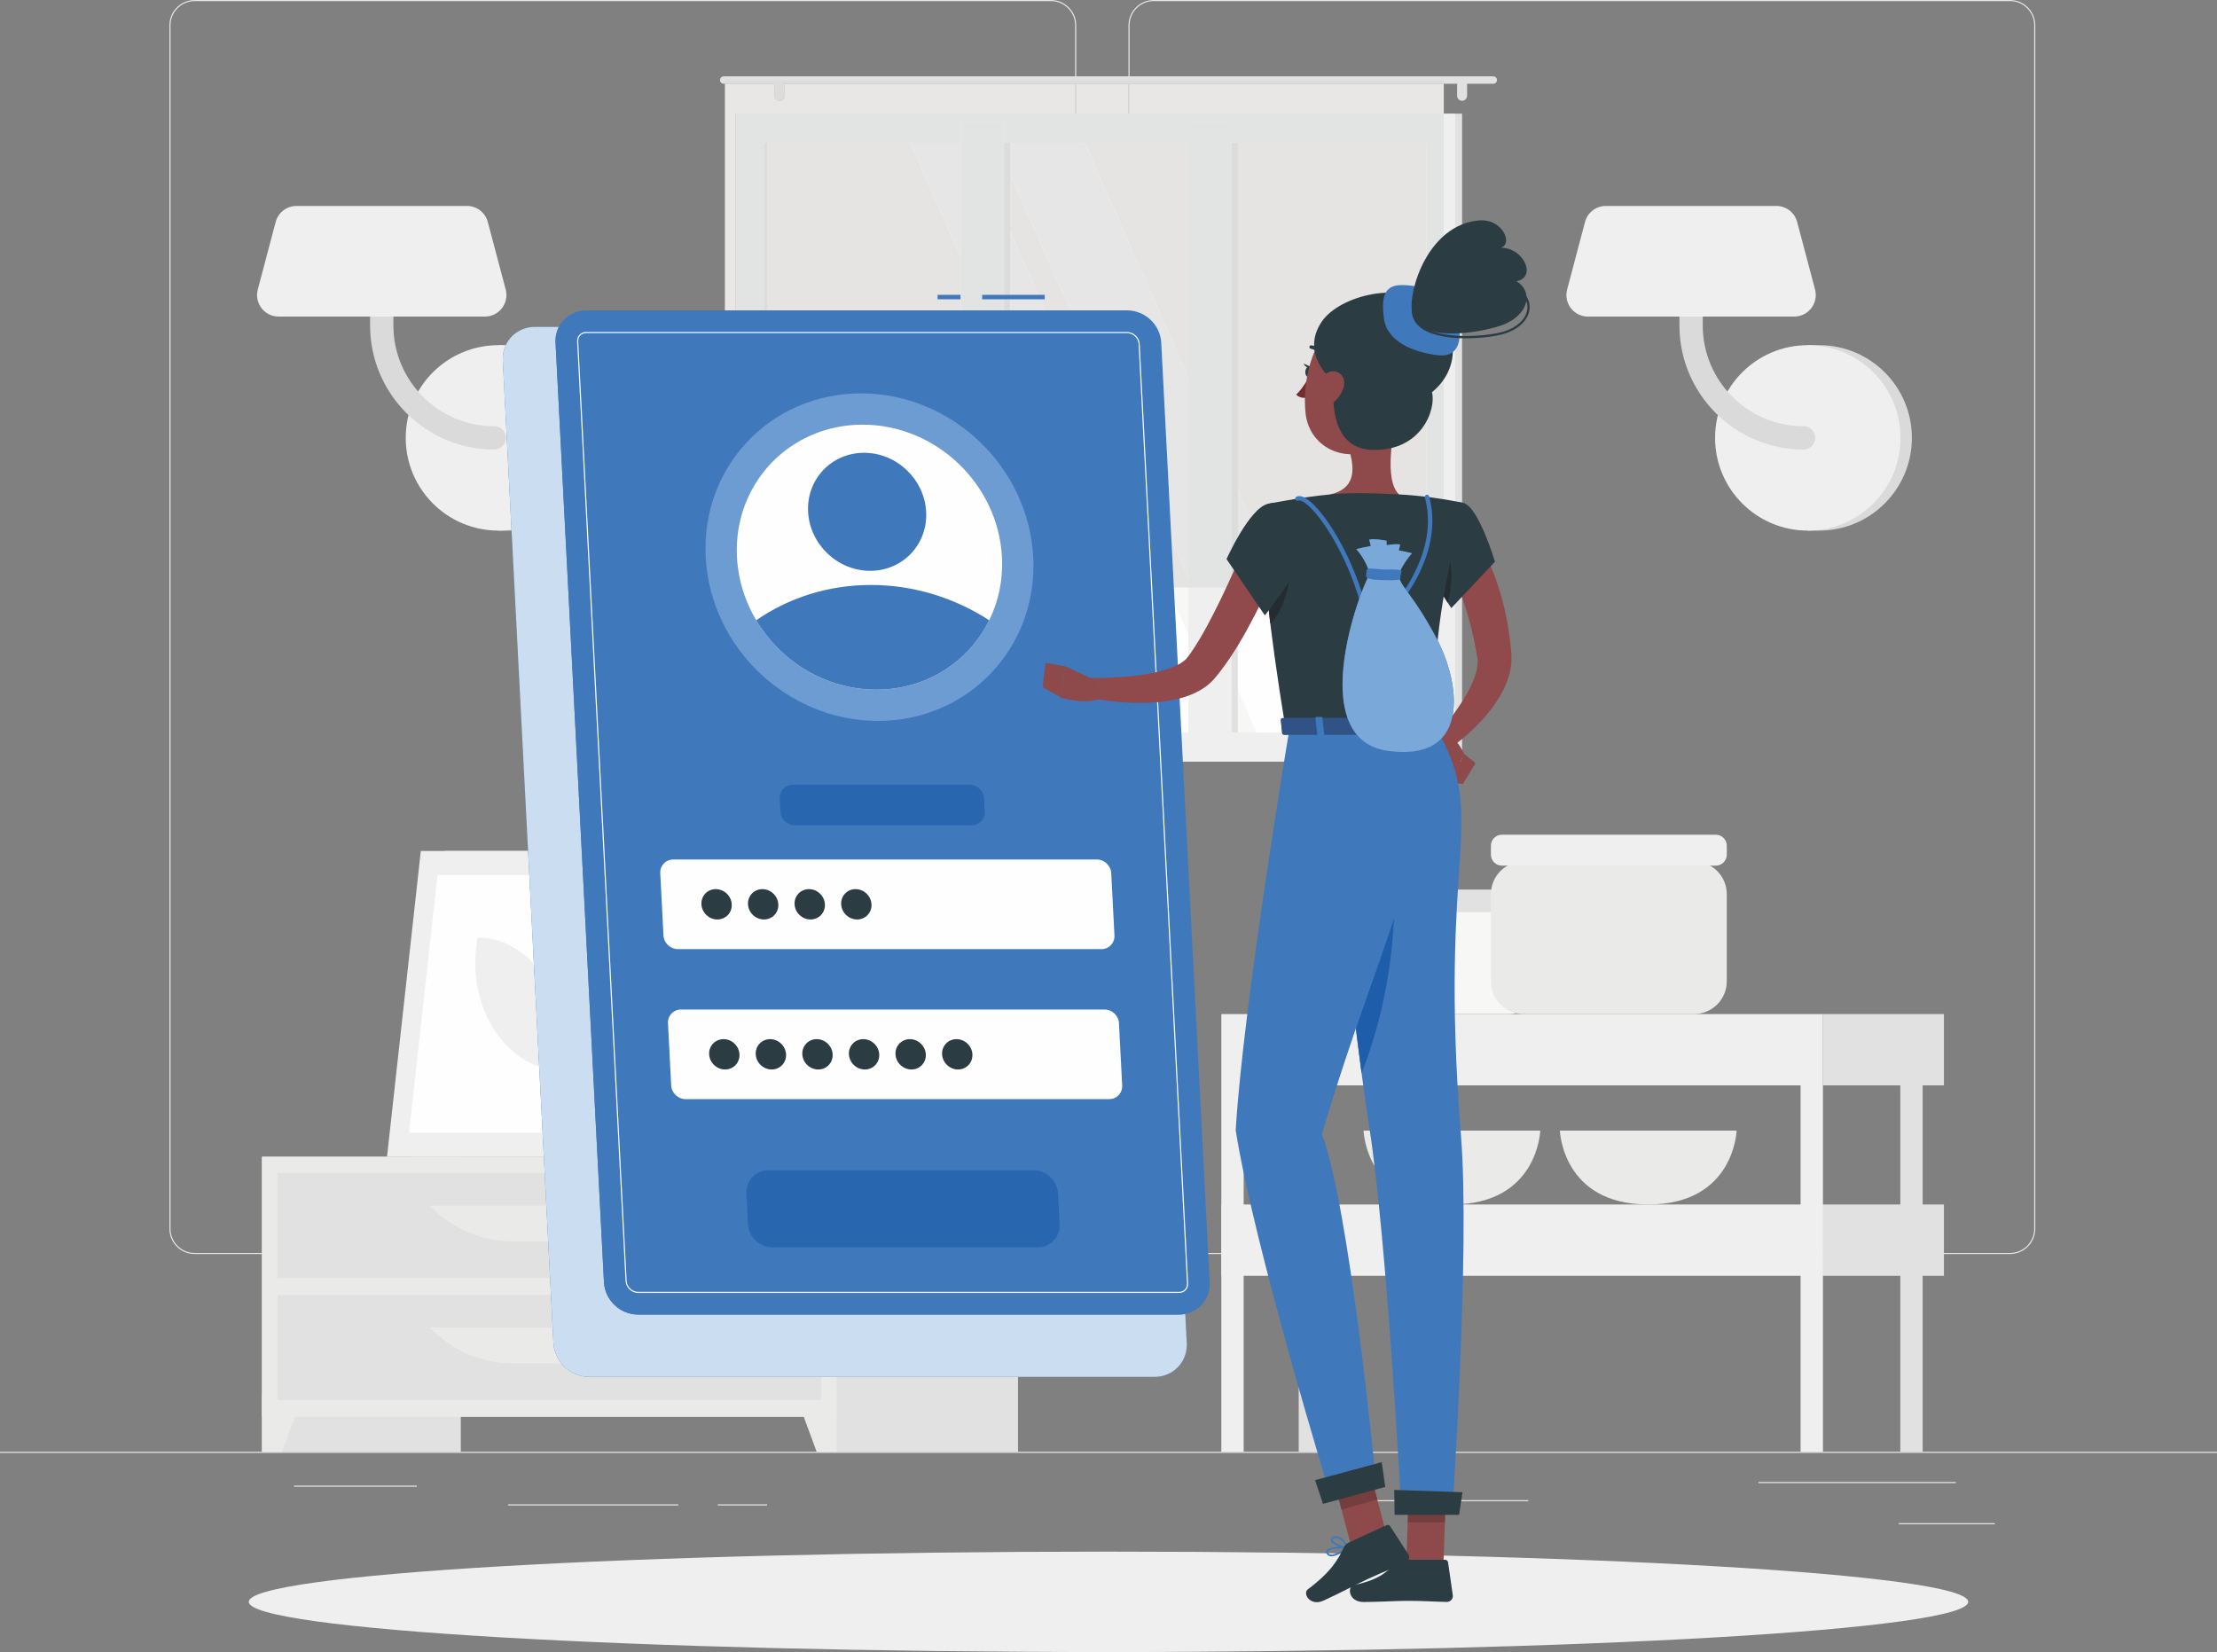 <?xml version="1.0" encoding="UTF-8"?>
<!DOCTYPE svg PUBLIC "-//W3C//DTD SVG 1.1//EN" "http://www.w3.org/Graphics/SVG/1.1/DTD/svg11.dtd">
<!-- Creator: CorelDRAW 2020 (64 Bit) -->
<svg xmlns="http://www.w3.org/2000/svg" xml:space="preserve" width="176.389mm" height="131.448mm" version="1.1" style="shape-rendering:geometricPrecision; text-rendering:geometricPrecision; image-rendering:optimizeQuality; fill-rule:evenodd; clip-rule:evenodd"
viewBox="0 0 17638.88 13144.81"
 xmlns:xlink="http://www.w3.org/1999/xlink"
 xmlns:xodm="http://www.corel.com/coreldraw/odm/2003">
 <rect x="0" y="0" width="17638.88" height="13144.81" fill="#808080" stroke="none"/>
 <defs>
  <style type="text/css">
   <![CDATA[
    .fil5 {fill:#FEFEFE;fill-rule:nonzero}
    .fil6 {fill:#F7F7F6;fill-rule:nonzero}
    .fil2 {fill:#EFEFEF;fill-rule:nonzero}
    .fil4 {fill:#EAEAE9;fill-rule:nonzero}
    .fil7 {fill:#E8E7E5;fill-rule:nonzero}
    .fil0 {fill:#E5E6E5;fill-rule:nonzero}
    .fil10 {fill:#E5E4E3;fill-rule:nonzero}
    .fil9 {fill:#E2E3E3;fill-rule:nonzero}
    .fil3 {fill:#E0E1E0;fill-rule:nonzero}
    .fil8 {fill:#DCDDDC;fill-rule:nonzero}
    .fil11 {fill:#DCDDDB;fill-rule:nonzero}
    .fil1 {fill:#D9DAD9;fill-rule:nonzero}
    .fil13 {fill:#CBDDF1;fill-rule:nonzero}
    .fil20 {fill:#C2C4C4;fill-rule:nonzero}
    .fil17 {fill:#904A4B;fill-rule:nonzero}
    .fil18 {fill:#8E494A;fill-rule:nonzero}
    .fil19 {fill:#742C2D;fill-rule:nonzero}
    .fil21 {fill:#743D3E;fill-rule:nonzero}
    .fil24 {fill:#919697;fill-rule:nonzero}
    .fil22 {fill:#8D9193;fill-rule:nonzero}
    .fil27 {fill:#7AA8D9;fill-rule:nonzero}
    .fil14 {fill:#6C9CD2;fill-rule:nonzero}
    .fil12 {fill:#3F79BC;fill-rule:nonzero}
    .fil16 {fill:#2C3C43;fill-rule:nonzero}
    .fil15 {fill:#2867B0;fill-rule:nonzero}
    .fil23 {fill:#252C31;fill-rule:nonzero}
    .fil25 {fill:#1D5DA9;fill-rule:nonzero}
    .fil26 {fill:#305285;fill-rule:nonzero}
   ]]>
  </style>
 </defs>
 <g id="Camada_x0020_1">
  <polygon class="fil0" points="-0,11560.38 17638.88,11560.38 17638.88,11551.56 -0,11551.56 "/>
  <polygon class="fil0" points="15106.72,12128.2 15871.51,12128.2 15871.51,12119.38 15106.72,12119.38 "/>
  <polygon class="fil0" points="10955.79,11945.15 12159.08,11945.15 12159.08,11936.33 10955.79,11936.33 "/>
  <polygon class="fil0" points="13990.67,11800.61 15561.41,11800.61 15561.41,11791.79 13990.67,11791.79 "/>
  <polygon class="fil0" points="5710.67,11978.45 6103.56,11978.45 6103.56,11969.63 5710.67,11969.63 "/>
  <polygon class="fil0" points="4042.31,11978.45 5396.55,11978.45 5396.55,11969.63 4042.31,11969.63 "/>
  <polygon class="fil0" points="2339.15,11829.51 3316.18,11829.51 3316.18,11820.69 2339.15,11820.69 "/>
  <path class="fil0" d="M1549.24 8.82c-106.19,0 -192.56,86.36 -192.56,192.51l0 9575.51c0,106.17 86.37,192.54 192.56,192.54l6812.09 0c106.15,0 192.51,-86.37 192.51,-192.54l0 -9575.51c0,-106.15 -86.36,-192.51 -192.51,-192.51l-6812.09 0zm6812.09 9969.38l-6812.09 0c-111.04,0 -201.38,-90.31 -201.38,-201.36l0 -9575.51c0,-110.99 90.34,-201.33 201.38,-201.33l6812.09 0c110.99,0 201.33,90.34 201.33,201.33l0 9575.51c0,111.05 -90.34,201.36 -201.33,201.36z"/>
  <path class="fil0" d="M9179.7 8.82c-106.15,0 -192.51,86.36 -192.51,192.51l0 9575.51c0,106.17 86.36,192.54 192.51,192.54l6812.06 0c106.19,0 192.59,-86.37 192.59,-192.54l0 -9575.51c0,-106.15 -86.4,-192.51 -192.59,-192.51l-6812.06 0zm6812.06 9969.38l-6812.06 0c-111.02,0 -201.33,-90.31 -201.33,-201.36l0 -9575.51c0,-110.99 90.31,-201.33 201.33,-201.33l6812.06 0c111.06,0 201.41,90.34 201.41,201.33l0 9575.51c0,111.05 -90.35,201.36 -201.41,201.36z"/>
  <path class="fil1" d="M4056.17 4221.83c407.43,0 737.7,-330.27 737.7,-737.66 0,-407.42 -330.27,-737.69 -737.7,-737.69l-90.48 0 0 1475.35 90.48 0z"/>
  <path class="fil2" d="M3228.02 3484.17c0,407.39 330.28,737.66 737.67,737.66 407.42,0 737.69,-330.27 737.69,-737.66 0,-407.42 -330.27,-737.69 -737.69,-737.69 -407.39,0 -737.67,330.27 -737.67,737.69z"/>
  <path class="fil1" d="M3931.89 3576.88c-544.47,0 -987.46,-442.98 -987.46,-987.46l0 -589.98c0,-51.23 41.52,-92.75 92.73,-92.75 51.2,0 92.71,41.52 92.71,92.75l0 589.98c0,442.24 359.78,802.01 802.02,802.01 51.19,0 92.71,41.52 92.71,92.74 0,51.19 -41.52,92.71 -92.71,92.71z"/>
  <path class="fil2" d="M2216.58 2518.83l1641.19 0c112.47,0 194.42,-106.5 165.63,-215.23l-142.35 -537.49c-19.93,-75.14 -87.91,-127.46 -165.66,-127.46l-1356.44 0c-77.75,0 -145.75,52.32 -165.64,127.46l-142.37 537.49c-28.8,108.73 53.18,215.23 165.64,215.23z"/>
  <path class="fil1" d="M14473.66 4221.83c407.42,0 737.69,-330.27 737.69,-737.66 0,-407.42 -330.27,-737.69 -737.69,-737.69l-90.49 0 0 1475.35 90.49 0z"/>
  <path class="fil2" d="M13645.51 3484.17c0,407.39 330.27,737.66 737.66,737.66 407.42,0 737.69,-330.27 737.69,-737.66 0,-407.42 -330.27,-737.69 -737.69,-737.69 -407.39,0 -737.66,330.27 -737.66,737.69z"/>
  <path class="fil1" d="M14349.37 3576.88c-544.47,0 -987.46,-442.98 -987.46,-987.46l0 -589.98c0,-51.23 41.52,-92.75 92.71,-92.75 51.23,0 92.75,41.52 92.75,92.75l0 589.98c0,442.24 359.76,802.01 802,802.01 51.19,0 92.71,41.52 92.71,92.74 0,51.19 -41.52,92.71 -92.71,92.71z"/>
  <path class="fil2" d="M12634.06 2518.83l1641.16 0c112.46,0 194.45,-106.5 165.66,-215.23l-142.34 -537.49c-19.93,-75.14 -87.92,-127.46 -165.67,-127.46l-1356.46 0c-77.72,0 -145.74,52.32 -165.63,127.46l-142.35 537.49c-28.82,108.73 53.17,215.23 165.63,215.23z"/>
  <polygon class="fil3" points="4726.56,9203.99 5263.03,9203.99 5263.03,7125.1 4726.56,7125.1 "/>
  <polygon class="fil4" points="3272.06,9203.99 5052.52,9203.99 5321.41,6770.79 3540.94,6770.79 "/>
  <polygon class="fil2" points="3079.22,9203.99 4918.29,9203.99 5187.18,6770.79 3348.1,6770.79 "/>
  <polygon class="fil5" points="4785.4,9012.22 5011.92,6962.53 3480.98,6962.53 3254.48,9012.22 "/>
  <path class="fil2" d="M4469.24 8515.42l9.24 -83.54c56.8,-514.21 -264.26,-972.54 -681.32,-972.54l-9.24 83.54c-56.83,514.24 264.27,972.54 681.32,972.54l0 0z"/>
  <polygon class="fil3" points="2084.36,11551.56 3666.18,11551.56 3666.18,9203.99 2084.36,9203.99 "/>
  <polygon class="fil4" points="2243.46,11551.56 2084.36,11551.56 2084.36,11098.97 2410.29,11098.97 "/>
  <polygon class="fil3" points="6517.72,11551.56 8099.54,11551.56 8099.54,9203.99 6517.72,9203.99 "/>
  <polygon class="fil4" points="2084.36,11273.84 6656.57,11273.84 6656.57,9203.99 2084.36,9203.99 "/>
  <polygon class="fil4" points="6497.47,11551.56 6656.57,11551.56 6656.57,11098.97 6330.64,11098.97 "/>
  <polygon class="fil3" points="2207.79,10168.67 6533.12,10168.67 6533.12,9333.47 2207.79,9333.47 "/>
  <path class="fil4" d="M4082 9877.95l576.89 0c250.58,0 490.15,-103.05 662.52,-284.95l-1901.91 0c172.35,181.9 411.92,284.95 662.5,284.95z"/>
  <polygon class="fil3" points="2207.79,11138.84 6533.12,11138.84 6533.12,10303.64 2207.79,10303.64 "/>
  <path class="fil4" d="M4082 10848.11l576.89 0c250.58,0 490.15,-103.01 662.52,-284.94l-1901.91 0c172.35,181.93 411.92,284.94 662.5,284.94z"/>
  <path class="fil3" d="M6366.94 9108.25l40.85 0c-0.42,-84.21 0.18,-297.74 4.27,-787.12 7.37,-887.02 21.45,-941.1 21.45,-941.1l-97.3 409.47c-61.66,453.46 17.85,909.11 30.73,1318.75z"/>
  <path class="fil3" d="M6286.15 7728.51c-140.05,-166.93 -439.24,-215.51 -745.59,-257.03 -120.27,-16.34 316.05,258.51 529.3,453.71 165.7,151.65 271.61,193.56 317.12,344.69 23.67,-188.45 19.82,-397.54 -100.83,-541.37z"/>
  <path class="fil3" d="M6471.93 8026.82c140.01,-166.9 439.24,-215.48 745.59,-257.03 120.26,-16.3 -316.05,258.55 -529.34,453.74 -165.67,151.62 -271.61,193.53 -317.08,344.66 -23.71,-188.45 -19.86,-397.54 100.83,-541.37z"/>
  <path class="fil3" d="M6411.95 7340.81c104.99,-199.5 369.22,-387.32 665.69,-458.58 116.42,-27.97 -269.62,368.41 -416.34,623.96 -113.99,198.54 -265.15,431.77 -288.65,599.3 -35.45,-331.93 -65.68,-565.19 39.3,-764.68z"/>
  <path class="fil4" d="M6399.57 9203.99c-125.09,0 -228.46,-62.68 -235.66,-142.91l-20.84 -137.08 513.01 0 -20.85 137.08c-7.2,80.23 -110.56,142.91 -235.66,142.91z"/>
  <polygon class="fil4" points="6689.27,8976.74 6109.87,8976.74 6093.25,8824.05 6705.85,8824.05 "/>
  <polygon class="fil3" points="5981,6059.66 11632.7,6059.66 11632.7,904.48 5981,904.48 "/>
  <polygon class="fil2" points="5853.82,6059.66 11577.42,6059.66 11577.42,904.48 5853.82,904.48 "/>
  <polygon class="fil6" points="6082.11,5828.73 11349.14,5828.73 11349.14,1135.41 6082.11,1135.41 "/>
  <polygon class="fil5" points="10702.85,5828.73 8629.87,1135.41 7925.76,1135.41 9998.74,5828.73 "/>
  <polygon class="fil5" points="9799.14,5828.73 7726.16,1135.41 7241.33,1135.41 9314.28,5828.73 "/>
  <polygon class="fil3" points="7765.46,5828.73 8037.84,5828.73 8037.84,1135.41 7765.46,1135.41 "/>
  <polygon class="fil3" points="9575.87,5828.73 9848.23,5828.73 9848.23,1135.41 9575.87,1135.41 "/>
  <polygon class="fil2" points="7644.42,5975.28 7988.72,5975.28 7988.72,963.68 7644.42,963.68 "/>
  <polygon class="fil2" points="9454.86,5975.28 9799.14,5975.28 9799.14,963.68 9454.86,963.68 "/>
  <polygon class="fil3" points="6082.11,5828.73 6106.35,5828.73 6106.35,1135.41 6082.11,1135.41 "/>
  <path class="fil3" d="M5757.94 607.48l6123.02 0c16.19,0 29.42,13.27 29.42,29.46 0,16.19 -13.23,29.42 -29.42,29.42l-6123.02 0c-16.19,0 -29.42,-13.23 -29.42,-29.42 0,-16.19 13.23,-29.46 29.42,-29.46z"/>
  <path class="fil3" d="M11632.7 801.83l0 0c21.87,0 39.76,-17.93 39.76,-39.76l0 -85.41c0,-21.84 -17.89,-39.72 -39.76,-39.72 -21.87,0 -39.76,17.88 -39.76,39.72l0 85.41c0,21.83 17.89,39.76 39.76,39.76z"/>
  <path class="fil3" d="M6201.98 801.83c21.87,0 39.76,-17.89 39.76,-39.76l0 -85.41c0,-21.84 -17.89,-39.72 -39.76,-39.72 -21.84,0 -39.72,17.88 -39.72,39.72l0 85.41c0,21.87 17.88,39.76 39.72,39.76z"/>
  <path class="fil7" d="M5853.82 2469.51l-86.46 0 0 -1803.15 396.24 0c-0.88,3.32 -1.34,6.74 -1.34,10.3l0 85.41c0,21.87 17.88,39.76 39.72,39.76 21.87,0 39.76,-17.89 39.76,-39.76l0 -85.41c0,-3.56 -0.46,-6.98 -1.34,-10.3l2313.44 0 0 238.12 -2700.02 0 0 1565.03zm5632.98 -1565.03l-2499.6 0 0 -238.12 2499.6 0 0 238.12zm-2508.42 0l-415.72 0 0 -238.12 415.72 0 0 238.12z"/>
  <polygon class="fil8" points="8553.84,904.48 8562.66,904.48 8562.66,666.37 8553.84,666.37 "/>
  <polygon class="fil8" points="8978.37,904.48 8987.19,904.48 8987.19,666.37 8978.37,666.37 "/>
  <path class="fil9" d="M11486.79 3972.7c-34.29,-5.54 -72.92,-11.33 -114.47,-16.72 -0.6,-2.37 -1.24,-4.7 -1.87,-7.06 -2.19,-7.83 -9.32,-12.98 -17.04,-12.98 -1.41,0 -2.86,0.18 -4.27,0.53l0 -2801.06 -1550 0 0 -171.69 -344.28 0 0 171.69 -1466.14 0 0 -171.69 -344.31 0 0 171.69 -1562.31 0 0 1334.1 -228.29 0 0 -1565.03 5632.98 0 0 3068.22z"/>
  <path class="fil10" d="M9454.86 4674.02l-115.21 0 -19.69 -382.02 134.9 305.36 0 76.66zm598.35 -316.05l-204.96 -464.05 0 -2758.51 -49.11 0 1550 0 0 2801.06c-0.14,0.03 -0.25,0.07 -0.39,0.1 -7.09,1.94 -11.99,7.98 -12.84,14.86 -64.59,-7.73 -134.69,-14.33 -205.28,-17.71 -112.96,-5.44 -214.56,-9.85 -313.16,-9.85 -77.72,0 -153.57,2.72 -231.81,9.88 -68.48,6.25 -139.63,15.31 -206.03,25.01 -1.58,-0.81 -3.1,-1.58 -4.65,-2.29 -13.62,-6.46 -26.21,-9.7 -37.64,-9.7 -7.76,0 -15,1.52 -21.66,4.51 -7.41,3.36 -11.4,11.19 -10.2,18.84 -125.38,20.08 -219.32,39.3 -219.32,39.3 0,0 -45.51,16.05 -32.95,348.55zm-598.35 -1354.74l-825 -1867.82 -641.14 0 1466.14 0 0 1867.82zm-939.87 -533.72l-199.56 0 -277.6 -628.47 0 -451.91 477.16 1080.38zm-870.58 0l-1538.08 0 0 -1334.1 -24.23 0 0 1334.1 0 -1334.1 1562.31 0 -403.09 0 403.09 912.64 0 421.46z"/>
  <path class="fil0" d="M10075.4 4674.02l-227.15 0 0 -780.1 204.96 464.05c3.17,83.71 10.02,187.43 22.19,316.05zm-620.54 -76.66l-134.9 -305.36 -80.64 -1564.96c-7.34,-142.24 -128.56,-257.53 -270.76,-257.53l-453.57 0 -477.16 -1080.38 0 -253.72 -49.11 0 641.14 0 825 1867.82 0 1594.13z"/>
  <path class="fil0" d="M8315.44 2469.51l-277.6 0 0 -628.47 277.6 628.47zm-671.02 -421.46l-403.09 -912.64 403.09 0 0 912.64z"/>
  <polygon class="fil11" points="8037.84,2469.51 7988.73,2469.51 7988.73,1135.41 8037.84,1135.41 "/>
  <polygon class="fil11" points="9848.25,4674.02 9799.14,4674.02 9799.14,1135.41 9848.25,1135.41 "/>
  <polygon class="fil9" points="7988.73,2469.51 7644.42,2469.51 7644.42,963.72 7988.73,963.72 "/>
  <polygon class="fil9" points="9799.14,4674.02 9454.86,4674.02 9454.86,963.72 9799.14,963.72 "/>
  <polygon class="fil11" points="6082.11,2469.51 6106.35,2469.51 6106.35,1135.41 6082.11,1135.41 "/>
  <path class="fil11" d="M11486.79 666.36l-5246.4 0c-4.59,-16.9 -20.11,-29.42 -38.42,-29.42l5284.82 0 0 29.42zm-5323.2 0l-396.24 0 0 -29.42 434.62 0c-18.31,0 -33.8,12.52 -38.38,29.42z"/>
  <path class="fil11" d="M6201.98 801.83c-21.84,0 -39.72,-17.89 -39.72,-39.76l0 -85.41c0,-3.56 0.46,-6.98 1.34,-10.3 4.58,-16.9 20.07,-29.42 38.38,-29.42l0 0c18.31,0 33.83,12.52 38.42,29.42 0.88,3.32 1.34,6.74 1.34,10.3l0 85.41c0,21.87 -17.89,39.76 -39.76,39.76z"/>
  <path class="fil6" d="M12004.53 8068.7l-986.05 0c-104.85,0 -189.87,-84.99 -189.87,-189.87l0 -456.39c0,-104.88 85.02,-189.86 189.87,-189.86l986.05 0c104.84,0 189.86,84.98 189.86,189.86l0 456.39c0,104.88 -85.02,189.87 -189.86,189.87z"/>
  <path class="fil3" d="M12130.65 7257.17l-1238.29 0c-35.21,0 -63.75,-28.54 -63.75,-63.75l0 -51.54c0,-35.21 28.54,-63.75 63.75,-63.75l1238.29 0c35.2,0 63.74,28.54 63.74,63.75l0 51.54c0,35.21 -28.54,63.75 -63.74,63.75z"/>
  <path class="fil4" d="M10848.72 8995.89c0,0 17.89,587.83 702.98,587.83 685.1,0 702.98,-587.83 702.98,-587.83l-1405.96 0z"/>
  <path class="fil4" d="M12410.86 8995.89c0,0 17.88,587.83 702.98,587.83 685.13,0 702.98,-587.83 702.98,-587.83l-1405.96 0z"/>
  <path class="fil4" d="M13477.8 8068.7l-1355.06 0c-144.1,0 -260.91,-116.81 -260.91,-260.92l0 -693c0,-144.11 116.81,-260.91 260.91,-260.91l1355.06 0c144.11,0 260.91,116.8 260.91,260.91l0 693c0,144.11 -116.8,260.92 -260.91,260.92z"/>
  <path class="fil2" d="M13651.12 6887.7l-1701.69 0c-48.41,0 -87.6,-39.23 -87.6,-87.59l0 -70.88c0,-48.4 39.19,-87.59 87.6,-87.59l1701.69 0c48.4,0 87.59,39.19 87.59,87.59l0 70.88c0,48.36 -39.19,87.59 -87.59,87.59z"/>
  <polygon class="fil3" points="10332.72,11551.52 10510.44,11551.52 10510.44,8636.06 10332.72,8636.06 "/>
  <polygon class="fil3" points="14503.68,8636.07 15466.4,8636.07 15466.4,8068.7 14503.68,8068.7 "/>
  <polygon class="fil2" points="9717.15,8636.07 14503.64,8636.07 14503.64,8068.7 9717.15,8068.7 "/>
  <polygon class="fil3" points="14503.68,10151.13 15466.4,10151.13 15466.4,9583.76 14503.68,9583.76 "/>
  <polygon class="fil2" points="9717.15,10151.13 14503.68,10151.13 14503.68,9583.76 9717.15,9583.76 "/>
  <polygon class="fil3" points="15119.24,11551.52 15296.96,11551.52 15296.96,8636.06 15119.24,8636.06 "/>
  <polygon class="fil2" points="14325.91,11551.52 14503.68,11551.52 14503.68,8636.06 14325.91,8636.06 "/>
  <polygon class="fil2" points="9717.15,11551.52 9894.89,11551.52 9894.89,8636.06 9717.15,8636.06 "/>
  <path class="fil2" d="M15659.41 12745.33c0,220.62 -3062.36,399.48 -6839.97,399.48 -3777.62,0 -6839.98,-178.86 -6839.98,-399.48 0,-220.6 3062.36,-399.46 6839.98,-399.46 3777.61,0 6839.97,178.86 6839.97,399.46z"/>
  <path class="fil12" d="M9186.82 10955.25l-4500.52 0c-148.7,0 -275.45,-120.55 -283.11,-269.24l-402.8 -7815.79c-7.66,-148.73 106.68,-269.24 255.34,-269.24l4500.53 0c148.69,0 275.45,120.51 283.14,269.24l402.76 7815.79c7.69,148.69 -106.64,269.24 -255.34,269.24z"/>
  <path class="fil13" d="M9186.82 10955.25l-4500.52 0c-87.85,0 -168.03,-42.04 -220.53,-107.14 -36.37,-45.08 -59.44,-101.2 -62.58,-162.1l-333.52 -6471.46 -69.28 -1344.33c-0.25,-4.65 -0.35,-9.28 -0.35,-13.86 -0.14,-142.28 111.65,-255.38 255.69,-255.38l190.71 0c-19.05,37.26 -28.79,80.26 -26.42,126.05l385.23 7475c7.34,142.24 128.55,257.53 270.79,257.53l4304.28 0c17.18,0 33.87,-1.68 49.92,-4.89l11.92 231.34c0.25,4.66 0.39,9.28 0.39,13.87 0.11,142.28 -111.69,255.37 -255.73,255.37z"/>
  <polygon class="fil12" points="7814.28,2381.32 8312.12,2381.32 8312.12,2346.04 7814.28,2346.04 "/>
  <polygon class="fil12" points="7459.56,2381.32 7641.85,2381.32 7641.85,2346.04 7459.56,2346.04 "/>
  <path class="fil12" d="M9380.32 10459.56l-4304.28 0c-142.24,0 -263.45,-115.29 -270.79,-257.53l-385.23 -7475c-7.3,-142.24 102.02,-257.53 244.23,-257.53l4304.31 0c142.2,0 263.42,115.29 270.76,257.53l385.23 7475c7.34,142.24 -102.02,257.53 -244.23,257.53z"/>
  <path class="fil5" d="M4664.26 2650.31c-23.89,0 -38.74,10.37 -46.99,19.02 -8.29,8.74 -17.92,24.23 -16.69,48.4l385.27 7475.04c2.33,45.83 44.48,86 90.2,86l4304.28 0c23.92,0 38.74,-10.34 46.96,-19 8.32,-8.72 17.95,-24.21 16.72,-48.41l-385.24 -7475.01c-2.36,-45.82 -44.52,-86.04 -90.2,-86.04l-4304.31 0zm4716.07 7637.28l-4304.28 0c-50.16,0 -96.45,-44.1 -99.02,-94.37l-385.27 -7475.07c-1.38,-27.27 9.63,-44.91 19.12,-54.86 9.42,-9.95 26.35,-21.8 53.38,-21.8l4304.31 0c50.13,0 96.41,44.1 99.02,94.4l385.24 7475.01c1.37,27.3 -9.63,44.94 -19.12,54.93 -9.42,9.91 -26.32,21.76 -53.38,21.76z"/>
  <path class="fil14" d="M6984.76 5736.06c-719.63,0 -1333.08,-583.39 -1370.19,-1303.02 -37.08,-719.63 516.25,-1303.02 1235.89,-1303.02 719.63,0 1333.07,583.39 1370.15,1303.02 37.11,719.63 -516.22,1303.02 -1235.85,1303.02z"/>
  <path class="fil5" d="M7971.83 4433.04c9.38,182.07 -28.01,353.02 -101.53,502.18 -160.9,328.57 -497.59,552.06 -898.35,552.06 -400.79,0 -760.52,-223.49 -955.28,-552.06 -88.9,-149.16 -143.9,-320.11 -153.29,-502.18 -30.02,-582.33 417.59,-1054.21 999.88,-1054.21 582.33,0 1078.55,471.88 1108.57,1054.21z"/>
  <path class="fil12" d="M7870.3 4935.22c-160.9,328.57 -497.59,552.06 -898.35,552.06 -400.79,0 -760.52,-223.49 -955.28,-552.06 256.25,-177.31 569.41,-280.81 912.35,-280.81 342.9,0 666.75,103.5 941.28,280.81z"/>
  <path class="fil12" d="M7368.62 4072.39c13.37,259.33 -186.02,469.59 -445.39,469.59 -259.36,0 -480.44,-210.26 -493.78,-469.59 -13.37,-259.36 186.02,-469.61 445.38,-469.61 259.36,0 480.45,210.25 493.79,469.61z"/>
  <path class="fil5" d="M8763.46 7551.88l-3370.22 0c-60.19,0 -111.48,-48.79 -114.59,-108.98l-25.5 -495.23c-3.11,-60.18 43.14,-108.97 103.33,-108.97l3370.22 0c60.19,0 111.48,48.79 114.59,108.97l25.54 495.23c3.07,60.19 -43.18,108.98 -103.37,108.98z"/>
  <path class="fil15" d="M7731.34 6566.74l-1407.55 0c-60.18,0 -111.47,-48.79 -114.58,-108.97l-5.4 -105.16c-3.1,-60.19 43.15,-108.94 103.33,-108.94l1407.59 0c60.18,0 111.47,48.75 114.58,108.94l5.4 105.16c3.1,60.18 -43.18,108.97 -103.37,108.97z"/>
  <path class="fil15" d="M8254.79 9925.53l-2108.23 0c-102.48,0 -189.83,-83.04 -195.12,-185.55l-12.53 -243.14c-5.29,-102.49 73.52,-185.57 176,-185.57l2108.24 0c102.48,0 189.83,83.08 195.12,185.57l12.52 243.14c5.3,102.51 -73.51,185.55 -176,185.55z"/>
  <path class="fil5" d="M8824.98 8745.5l-3370.23 0c-60.18,0 -111.48,-48.79 -114.58,-108.97l-25.54 -495.23c-3.11,-60.19 43.18,-108.98 103.36,-108.98l3370.23 0c60.18,0 111.48,48.79 114.58,108.98l25.51 495.23c3.1,60.18 -43.15,108.97 -103.33,108.97z"/>
  <path class="fil16" d="M5821.83 7195.29c3.42,66.6 -47.81,120.61 -114.41,120.61 -66.64,0 -123.44,-54.01 -126.86,-120.61 -3.42,-66.64 47.8,-120.65 114.41,-120.65 66.64,0 123.4,54.01 126.86,120.65z"/>
  <path class="fil16" d="M6192.49 7195.29c3.42,66.6 -47.8,120.61 -114.41,120.61 -66.64,0 -123.43,-54.01 -126.85,-120.61 -3.43,-66.64 47.8,-120.65 114.4,-120.65 66.64,0 123.44,54.01 126.86,120.65z"/>
  <path class="fil16" d="M6563.15 7195.29c3.43,66.6 -47.8,120.61 -114.4,120.61 -66.64,0 -123.4,-54.01 -126.86,-120.61 -3.42,-66.64 47.8,-120.65 114.44,-120.65 66.6,0 123.4,54.01 126.82,120.65z"/>
  <path class="fil16" d="M6933.82 7195.29c3.45,66.6 -47.77,120.61 -114.41,120.61 -66.6,0 -123.4,-54.01 -126.82,-120.61 -3.46,-66.64 47.76,-120.65 114.4,-120.65 66.61,0 123.41,54.01 126.83,120.65z"/>
  <path class="fil16" d="M5883.32 8388.91c3.45,66.64 -47.77,120.65 -114.41,120.65 -66.6,0 -123.4,-54.01 -126.82,-120.65 -3.46,-66.6 47.76,-120.61 114.4,-120.61 66.61,0 123.4,54.01 126.83,120.61z"/>
  <path class="fil16" d="M6254.01 8388.91c3.43,66.64 -47.8,120.65 -114.44,120.65 -66.6,0 -123.4,-54.01 -126.82,-120.65 -3.46,-66.6 47.8,-120.61 114.41,-120.61 66.64,0 123.4,54.01 126.85,120.61z"/>
  <path class="fil16" d="M6624.68 8388.91c3.42,66.64 -47.8,120.65 -114.41,120.65 -66.64,0 -123.43,-54.01 -126.86,-120.65 -3.42,-66.6 47.8,-120.61 114.41,-120.61 66.64,0 123.44,54.01 126.86,120.61z"/>
  <path class="fil16" d="M6995.34 8388.91c3.42,66.64 -47.8,120.65 -114.4,120.65 -66.64,0 -123.41,-54.01 -126.86,-120.65 -3.43,-66.6 47.8,-120.61 114.4,-120.61 66.64,0 123.44,54.01 126.86,120.61z"/>
  <path class="fil16" d="M7366.01 8388.91c3.45,66.64 -47.77,120.65 -114.41,120.65 -66.61,0 -123.4,-54.01 -126.86,-120.65 -3.42,-66.6 47.8,-120.61 114.44,-120.61 66.61,0 123.4,54.01 126.83,120.61z"/>
  <path class="fil16" d="M7736.7 8388.91c3.43,66.64 -47.8,120.65 -114.44,120.65 -66.6,0 -123.4,-54.01 -126.82,-120.65 -3.46,-66.6 47.77,-120.61 114.41,-120.61 66.6,0 123.4,54.01 126.85,120.61z"/>
  <path class="fil17" d="M11748.59 4292.32c8.85,13.08 13.33,20.28 19.15,29.7l15.77 26.39c10.23,17.46 19.19,34.89 28.23,52.31 17.63,34.89 34.32,69.82 49.24,105.1 30.24,70.55 55.04,142.59 76.49,215.12 43.46,144.99 70.02,293.58 83.64,442.21l2.75 27.87c0.5,3.98 0.85,10.26 1.13,16.82l0.78 18.98c0.45,25.09 -0.78,49.89 -4.27,73.35 -6.63,47.3 -19.37,90.98 -35,131.37 -31.71,80.43 -75.28,148.77 -122.02,210.96 -95.68,123.86 -204.3,222.99 -328.4,310.87l-97.19 -113.81c87.2,-100.86 171.69,-212.62 234.27,-324.2 31.93,-55.63 56.34,-113.03 71.51,-166.51 7.13,-26.74 10.97,-52.46 11.57,-75.64 0.82,-11.71 -0.03,-22.54 -1.16,-32.8l-1.09 -7.52c-0.25,-2.29 -0.53,-4.87 -1.45,-9.63l-4.41 -24.84c-23.07,-132.39 -54.57,-262.5 -95.88,-388.16 -20.29,-63 -45.37,-123.89 -70.81,-183.72 -12.59,-30.02 -26.53,-59.13 -40.78,-87.53l-21.87 -41.45 -10.87 -19.65 -8.96 -15.41 249.63 -170.18z"/>
  <path class="fil18" d="M11419.27 5955.63l127.74 269.7 101.32 -228.08c0,0 -89.78,-197.55 -211.28,-179.45l-17.78 137.83z"/>
  <polygon class="fil18" points="11638.56,6238.7 11739.98,6072.4 11648.33,5997.25 11547.01,6225.33 "/>
  <path class="fil12" d="M11122.55 12441.79c-51.47,10.3 -90.14,8.5 -105.09,-5.14 -6.39,-5.79 -8.72,-13.95 -7.2,-24.88 0.85,-5.93 3.56,-7.87 5.82,-8.89 18.17,-8.33 69.89,16.79 106.47,38.91zm-58.24 20.6c27.3,0 57.15,-5.64 78.03,-10.61l5.29 -5.58 -3.07 -7.06c-10.09,-6.67 -99.87,-64.59 -134.23,-49.03 -5.43,2.47 -12.28,7.87 -13.93,19.68 -2.19,15.67 1.69,28.19 11.6,37.22 12.6,11.46 33.59,15.38 56.31,15.38z"/>
  <path class="fil12" d="M11090.45 12332.22c5.75,0 10.83,2.01 15.48,6.13 19.16,16.98 25.76,64.74 27.38,93.03 -28.12,-22.41 -61.63,-70.31 -57.57,-90.63 0.67,-3.31 2.57,-7.26 11.53,-8.35l3.18 -0.18zm50.27 119.76l3.53 -0.95 3.49 -6.03c0,-3.63 -0.43,-88.7 -32.53,-117.12 -8.54,-7.58 -18.55,-10.77 -29.63,-9.35 -17.53,2.11 -22.3,13.12 -23.57,19.5 -6.66,33.31 47.06,97.06 75.29,113.04l3.42 0.91z"/>
  <path class="fil12" d="M10566.89 12340.79c15.73,-17.05 85.51,-21.62 137.94,-20.78 -54.97,37.22 -100.33,55 -123.34,47.83 -8.07,-2.49 -13.51,-8.07 -16.68,-16.96 -1.24,-3.49 -0.92,-6.21 1.02,-8.85l1.06 -1.24zm164.25 -22.37l1.59 -6.73 -6.39 -5.01c-14.64,-0.71 -141.42,-5.97 -170,24.9l-1.73 2.08c-4.76,6.43 -5.82,14 -3,21.88 4.7,13.18 13.34,21.84 25.72,25.68 41.06,12.76 113.35,-33.31 152.79,-61.89l1.02 -0.91z"/>
  <path class="fil12" d="M10604.46 12247.69l6.7 -5.11c9.21,-5.41 18.88,-6.63 29.53,-3.78 30.66,8.29 59.51,47.49 72.28,67.1 -41.69,-4.76 -105.62,-30.55 -111.01,-50.17 -0.36,-1.17 -1.13,-4.09 2.5,-8.04zm126.68 70.73l0.92 -1.24 0.03 -6.94c-1.65,-2.92 -41.06,-72.36 -87.77,-84.94 -14.25,-3.85 -27.83,-2.1 -40.25,5.2 -16.79,9.86 -17.74,21.21 -15.63,28.94 9.03,32.7 98.96,61.49 137.62,61.24l5.08 -2.26z"/>
  <path class="fil18" d="M11119.52 3258.85c-34.37,175.37 -111.59,557.85 11.11,674.87 0,0 -47.94,177.87 -373.77,177.87 -358.25,0 -171.2,-177.84 -171.2,-177.84 195.54,-46.71 190.5,-191.77 156.42,-328.01l377.44 -346.89z"/>
  <path class="fil16" d="M10522.47 2845.33l6.28 -1.49c6.88,-3.45 9.71,-11.85 6.25,-18.8 -34.68,-69.21 -98.82,-77.26 -101.53,-77.54 -7.66,-0.95 -14.61,4.62 -15.49,12.31 -0.88,7.66 4.62,14.57 12.24,15.49 2.12,0.25 52.07,7.06 79.73,62.3 2.47,4.9 7.41,7.73 12.52,7.73z"/>
  <path class="fil19" d="M10415.65 2998.57c0,0 -52.74,96.88 -103.01,140.55 27.62,32.98 82.38,26.25 82.38,26.25l20.63 -166.8z"/>
  <path class="fil16" d="M10441.86 2960.54c-2.92,23.68 -17.85,41.28 -33.3,39.37 -15.48,-1.9 -25.64,-22.64 -22.72,-46.28 2.93,-23.67 17.85,-41.28 33.31,-39.37 15.45,1.9 25.61,22.65 22.71,46.28z"/>
  <path class="fil16" d="M10425.81 2916.41l-54.78 -23.39c0,0 23.67,47.98 54.78,23.39z"/>
  <polygon class="fil18" points="11042.5,12251.4 10754.74,12318.6 10579.87,11656.72 10867.63,11589.51 "/>
  <polygon class="fil18" points="11484.36,12444.97 11188.87,12444.97 11212.05,11760.67 11507.54,11760.67 "/>
  <path class="fil16" d="M11165.45 12410.78l332 0c12.06,0 21.87,8.39 23.56,20.17l37.82 262.66c3.95,27.25 -19.51,53.05 -47.34,52.56 -115.75,-2.01 -171.52,-8.78 -317.54,-8.78 -89.82,0 -221.01,9.3 -345.05,9.3 -121.32,0 -130.63,-122.62 -78.99,-133.74 231.57,-49.8 268.15,-118.5 346.15,-184.01 14.07,-11.81 31.71,-18.16 49.39,-18.16z"/>
  <path class="fil16" d="M10729.24 12274.51l301.59 -138.72c10.97,-5.04 23.39,-1.56 29.88,8.46l144.11 222.82c14.95,23.11 4.44,56.35 -21.06,67.56 -105.98,46.53 -159.49,63.67 -292.14,124.7 -81.6,37.54 -246.45,123.65 -359.13,175.48 -110.2,50.68 -169.97,-56.84 -127.67,-88.48 189.55,-142.02 243.67,-242.54 287.13,-334.64 7.87,-16.62 21.24,-29.79 37.29,-37.18z"/>
  <polygon class="fil20" points="10957.8,11930.86 10909.3,11747.2 10909.44,11747.13 10957.94,11930.82 "/>
  <polygon class="fil21" points="10673.6,12011.46 10630.49,11848.21 10909.3,11747.2 10957.8,11930.86 "/>
  <polygon class="fil20" points="11495.79,12113.6 11495.58,12113.6 11497.9,12045.3 11498.08,12045.3 "/>
  <polygon class="fil21" points="11495.58,12113.6 11200.16,12113.6 11202.45,12045.3 11497.9,12045.3 "/>
  <path class="fil16" d="M11640.25 4000.85c122.73,26.92 253.86,468.52 253.86,468.52l-347.1 369.08c0,0 -287.97,-414.76 -229.3,-567.3 61.1,-158.82 177.44,-302.09 322.54,-270.3z"/>
  <path class="fil22" d="M11519.39 4797.32c-9.35,-14.47 -20.64,-32.21 -33.09,-52.43 0.03,-0.1 0.03,-0.17 0.07,-0.24 12.42,20.21 23.71,37.92 33.09,52.42 0,0.07 -0.04,0.18 -0.07,0.25z"/>
  <path class="fil23" d="M11519.46 4797.07c-9.38,-14.5 -20.67,-32.21 -33.09,-52.42 14.32,-85.06 31.5,-177.34 51.96,-278.7 21.98,119.88 0.67,252.8 -18.87,331.12z"/>
  <path class="fil16" d="M10086.16 4009.42c0,0 -140.76,49.6 141.22,1783.47 476.21,0 968.37,0 1200.11,0 -20.14,-488.42 -20.71,-789.62 212.76,-1792.04 0,0 -251.46,-54.68 -509.62,-67.13 -201.97,-9.74 -367.42,-16.2 -544.97,0.03 -234.07,21.34 -499.5,75.67 -499.5,75.67z"/>
  <path class="fil24" d="M10103.37 4933.1c-11.53,-94.47 -20.56,-179.1 -27.62,-255.13 7.27,76.1 16.34,160.76 27.62,255.13z"/>
  <path class="fil23" d="M10106.87 4961.36c-1.17,-9.53 -2.33,-18.95 -3.5,-28.26 -11.28,-94.37 -20.35,-179.03 -27.62,-255.13 -0.07,-1.02 -0.17,-2.04 -0.28,-3.07 48.33,-70.55 111.83,-149.58 180.62,-200.69 29.42,146.89 -50.94,398.64 -149.22,487.15z"/>
  <path class="fil17" d="M10203.56 4412.05c-65.3,164.92 -137.19,321.66 -218.12,478.19 -80.79,156.31 -167.04,309.91 -281.69,458.43l-22.58 27.8 -11.25 13.83c-3.88,4.69 -6.92,8.78 -13.16,15.21 -21.8,24.05 -45.44,44.69 -69.68,61.98 -48.57,34.64 -98.81,56.69 -147.49,73.66 -97.51,32.81 -191.74,44.45 -283.64,49.95 -184.39,7.48 -358.84,-9.59 -534.77,-47.48l19.58 -148.35c81.07,0.43 166.12,-1.41 248.11,-6.56 82.41,-4.3 163.97,-13.12 242.21,-27.09 78.07,-13.09 153.6,-32.95 216.57,-60.36 31.08,-13.94 58.11,-30.62 77.97,-47.52 10.02,-8.43 17.85,-17.04 24.13,-25.26 1.34,-1.2 4.48,-5.85 7.19,-9.63l8.22 -11.64 16.51 -23.18c86.93,-128.59 163.23,-277.99 236.12,-427.32 71.58,-150 140.65,-305.57 205.46,-457.37l280.31 112.71z"/>
  <path class="fil16" d="M10086.16 4009.42c-146.86,35.81 -327.59,439.03 -327.59,439.03l304.83 447.86c0,0 405.88,-510.93 357.62,-667.07 -50.28,-162.6 -156.67,-263.24 -334.86,-219.82z"/>
  <path class="fil18" d="M8725.29 5417.25l-254.28 -117.4 -25.54 252.76c0,0 212.51,62.55 317.29,-1.51l-37.47 -133.85z"/>
  <polygon class="fil18" points="8318.72,5274.31 8294.45,5466.78 8445.47,5552.61 8471.01,5299.85 "/>
  <path class="fil18" d="M11247.22 2977.76c-53.8,288.29 -70.41,411.48 -235.58,542.43 -248.43,196.96 -590.8,67.87 -624.21,-230.68 -30.13,-268.75 62.9,-695.08 361.56,-775.48 294.25,-79.23 551.99,175.44 498.23,463.73z"/>
  <path class="fil16" d="M10613.95 3038.47c-16.48,147 -22.83,528.96 300.11,540.95 395.78,14.71 514.24,-323.39 478.96,-458.61 205.78,-167.57 235.55,-455.65 4.17,-676.17 -231.39,-220.48 -740.84,-97.22 -883.18,117.58 -176.39,266.28 99.94,476.25 99.94,476.25z"/>
  <path class="fil12" d="M11010.22 2530.3c-19.12,-155.05 -4.26,-262.05 140.76,-262.05 145.03,0 343.47,52.71 416.21,201.26 72.78,148.59 78.63,380.83 -124.21,357.3 -202.85,-23.5 -409.86,-110.88 -432.76,-296.51z"/>
  <path class="fil16" d="M11235.16 2493.08c-34.54,-185 130.21,-705.45 532.2,-739.28 186.19,-15.67 272.41,184.71 174.9,217.73 175.9,-2.15 289.28,231 124.78,266.14 130.07,83.08 97.69,254 -87.52,337.78 -136.56,61.81 -696.53,173.53 -744.36,-82.37z"/>
  <path class="fil16" d="M11664.59 2691.66c-129.33,0.03 -264.58,-18.98 -348.37,-75.11 -50.87,-34.08 -78.77,-79.23 -82.93,-134.27 -0.36,-4.87 3.28,-9.1 8.11,-9.45 5.15,-0.39 9.1,3.28 9.49,8.15 3.7,49.32 29,90.03 75.14,120.93 159.63,106.89 528.6,72.28 644.21,34.54 99.45,-32.42 166.79,-95.32 180.16,-168.24 9.81,-53.48 -11.18,-104.14 -59.05,-142.7 -3.81,-3.07 -4.41,-8.64 -1.38,-12.42 3.07,-3.77 8.64,-4.37 12.42,-1.34 52.39,42.19 76.2,100.37 65.37,159.63 -14.57,79.38 -86.36,147.36 -192.05,181.86 -60.54,19.75 -182.92,38.42 -311.12,38.42z"/>
  <path class="fil18" d="M10523.96 2999.53c-35.46,49.07 -45.62,110.06 -37.82,159.27 11.75,73.98 83.89,78.89 136.1,31.47 47.03,-42.68 97.54,-132.64 59.05,-193.95 -37.92,-60.47 -116.84,-52.89 -157.33,3.21z"/>
  <path class="fil12" d="M10544.31 5792.89c0,0 171.49,2028.16 349.43,3171.19 143.72,923.22 257.03,3081.23 257.03,3081.23l402.98 0c0,0 143.3,-2093.52 70.34,-3006.65 -184.57,-2310.63 227.09,-2498.83 -196.6,-3245.77l-883.18 0z"/>
  <path class="fil22" d="M10801.52 8296.06c-4.69,-37.5 -9.38,-75.28 -14,-113.31l0 -0.04c4.65,38.07 9.31,75.82 14,113.35z"/>
  <path class="fil25" d="M10832.85 8538.52c-10.55,-79.02 -21.03,-160.05 -31.33,-242.46 -4.69,-37.53 -9.35,-75.28 -14,-113.35 118.04,-344.17 221.4,-623.6 303.24,-878.31 -21.69,492.83 -133.73,920.61 -257.91,1234.12z"/>
  <path class="fil12" d="M10262.27 5780.08c0,0 -372.04,2215.06 -430.82,3213.49 146.12,923.26 743.76,2874.64 743.76,2874.64l366.54 -132.74c0,0 -202.78,-2127.96 -424.5,-2710.54 496.36,-1671.17 861.17,-2093.55 755.02,-3232.04 -253.16,0 -1010,-12.81 -1010,-12.81z"/>
  <polygon class="fil16" points="10526.04,11965.72 11021.34,11831.23 10993.29,11633.83 10462.96,11777.23 "/>
  <polygon class="fil16" points="11095.63,12053.28 11608.89,12053.28 11635.84,11873.22 11092.7,11854.84 "/>
  <path class="fil12" d="M11445.48 5722.48l54.12 107.42c4.2,8.32 -5.68,16.82 -19.55,16.82l-1258.6 0c-10.83,0 -19.79,-5.29 -20.46,-12.1l-10.83 -107.42c-0.74,-7.44 8.61,-13.75 20.46,-13.75l1215.32 0c8.92,0 16.83,3.66 19.54,9.03z"/>
  <path class="fil26" d="M10796.27 5846.72l-574.82 0c-10.83,0 -19.79,-5.29 -20.46,-12.1l-10.83 -107.42c-0.04,-0.31 -0.04,-0.6 -0.04,-0.88 0,-7.05 9.14,-12.87 20.5,-12.87l511 0c17.85,49.95 42.3,95 74.65,133.27zm700.12 -5.11c1.3,-1.84 2.61,-3.7 3.88,-5.57 -0.57,2.04 -1.94,3.95 -3.88,5.57z"/>
  <path class="fil12" d="M11282.25 5858.37l32.53 0c6.49,0 11.43,-3.36 11,-7.45l-15.27 -139.56c-0.46,-4.09 -6.1,-7.4 -12.59,-7.4l-32.57 0c-6.49,0 -11.43,3.31 -10.97,7.4l15.28 139.56c0.42,4.09 6.1,7.45 12.59,7.45z"/>
  <path class="fil12" d="M10845.34 4830.3c-7.94,0 -14.96,-5.33 -17.01,-13.02 -115.11,-425.23 -354.33,-774.98 -468.42,-828.92 -12.8,-6.03 -23.38,-7.76 -29.73,-4.9 -8.97,4.02 -19.37,0 -23.36,-8.86 -3.99,-8.85 -0.03,-19.33 8.86,-23.32 16.44,-7.44 36.37,-5.64 59.3,5.19 121.78,57.57 363.08,403.3 483.8,838.48 86.5,-1.09 219.95,-11.89 252.16,-14.6 40.33,-47.87 336.13,-417.66 225.46,-822.12 -2.57,-9.38 2.97,-19.12 12.35,-21.66 9.31,-2.57 19.09,2.93 21.7,12.35 123.19,450.22 -234.07,856.12 -237.71,860.18 -2.99,3.35 -7.12,5.4 -11.6,5.78 -1.77,0.18 -177.7,15.42 -275.8,15.42z"/>
  <path class="fil12" d="M11429.71 5079.68c-192.3,-360.47 -270.93,-385.66 -305.33,-501.54 0,0 30.98,-87.49 109.65,-176.08 -23.6,-6.56 -73.52,-16.54 -104.85,-22.57 3.56,-15.81 7.2,-31.4 10.76,-46.36 -25.96,-7.2 -79.94,0.25 -107.53,4.87l-1.23 -35.6c0,0 -97.51,-19.54 -136.7,-8.67 3.91,16.4 7.87,33.47 11.82,50.8 -34.36,6.63 -89.12,17.56 -114.97,24.76 74.89,84.35 101.91,174.41 107.73,196.64 -103.54,177.98 -506.55,1323.27 148.74,1409.38 655.7,86.19 574.18,-535.13 381.91,-895.63z"/>
  <path class="fil27" d="M11164.25 5983.43c-35.95,0 -74.72,-2.61 -116.45,-8.12 -279.33,-36.69 -366.36,-265.85 -366.26,-530.54 0.14,-356.2 158.12,-776.71 217.52,-878.84l0 0c-5.82,-22.23 -32.84,-112.29 -107.73,-196.64 25.85,-7.2 80.61,-18.13 114.97,-24.76l0 0c-3.95,-17.33 -7.91,-34.4 -11.82,-50.8 8.54,-2.37 19.82,-3.28 32.28,-3.28 44.73,0 104.42,11.95 104.42,11.95l1.23 35.6c19.34,-3.25 51.58,-7.87 78.11,-7.87 11.32,0 21.62,0.85 29.42,3 -3.56,14.96 -7.2,30.55 -10.76,46.36l0 0c31.33,6.03 81.25,16.01 104.85,22.57 -78.67,88.59 -109.65,176.08 -109.65,176.08l0 0c34.4,115.88 113.03,141.07 305.33,501.54 77.86,146.05 137.59,334.86 137.48,502.11 -0.11,219.36 -103.12,401.64 -402.94,401.64z"/>
  <path class="fil12" d="M10874.62 4531.85c-4.84,8.75 -4.41,41.91 -5.12,55.14 -0.74,13.23 34.54,22.05 74.23,25.72 39.68,3.67 203.58,10.26 198.43,-8.08 -5.15,-18.38 8.08,-43.39 8.82,-58.81 0.74,-15.45 -65.4,-16.16 -120.54,-13.97 -55.1,2.22 -144.78,-19.82 -155.82,0z"/>
  <path class="fil12" d="M10493.3 5858.37l32.56 0c6.46,0 11.4,-3.36 10.97,-7.45l-15.27 -139.56c-0.46,-4.09 -6.11,-7.4 -12.6,-7.4l-32.56 0c-6.45,0 -11.39,3.31 -10.97,7.4l15.28 139.56c0.45,4.09 6.1,7.45 12.59,7.45z"/>
 </g>
</svg>
